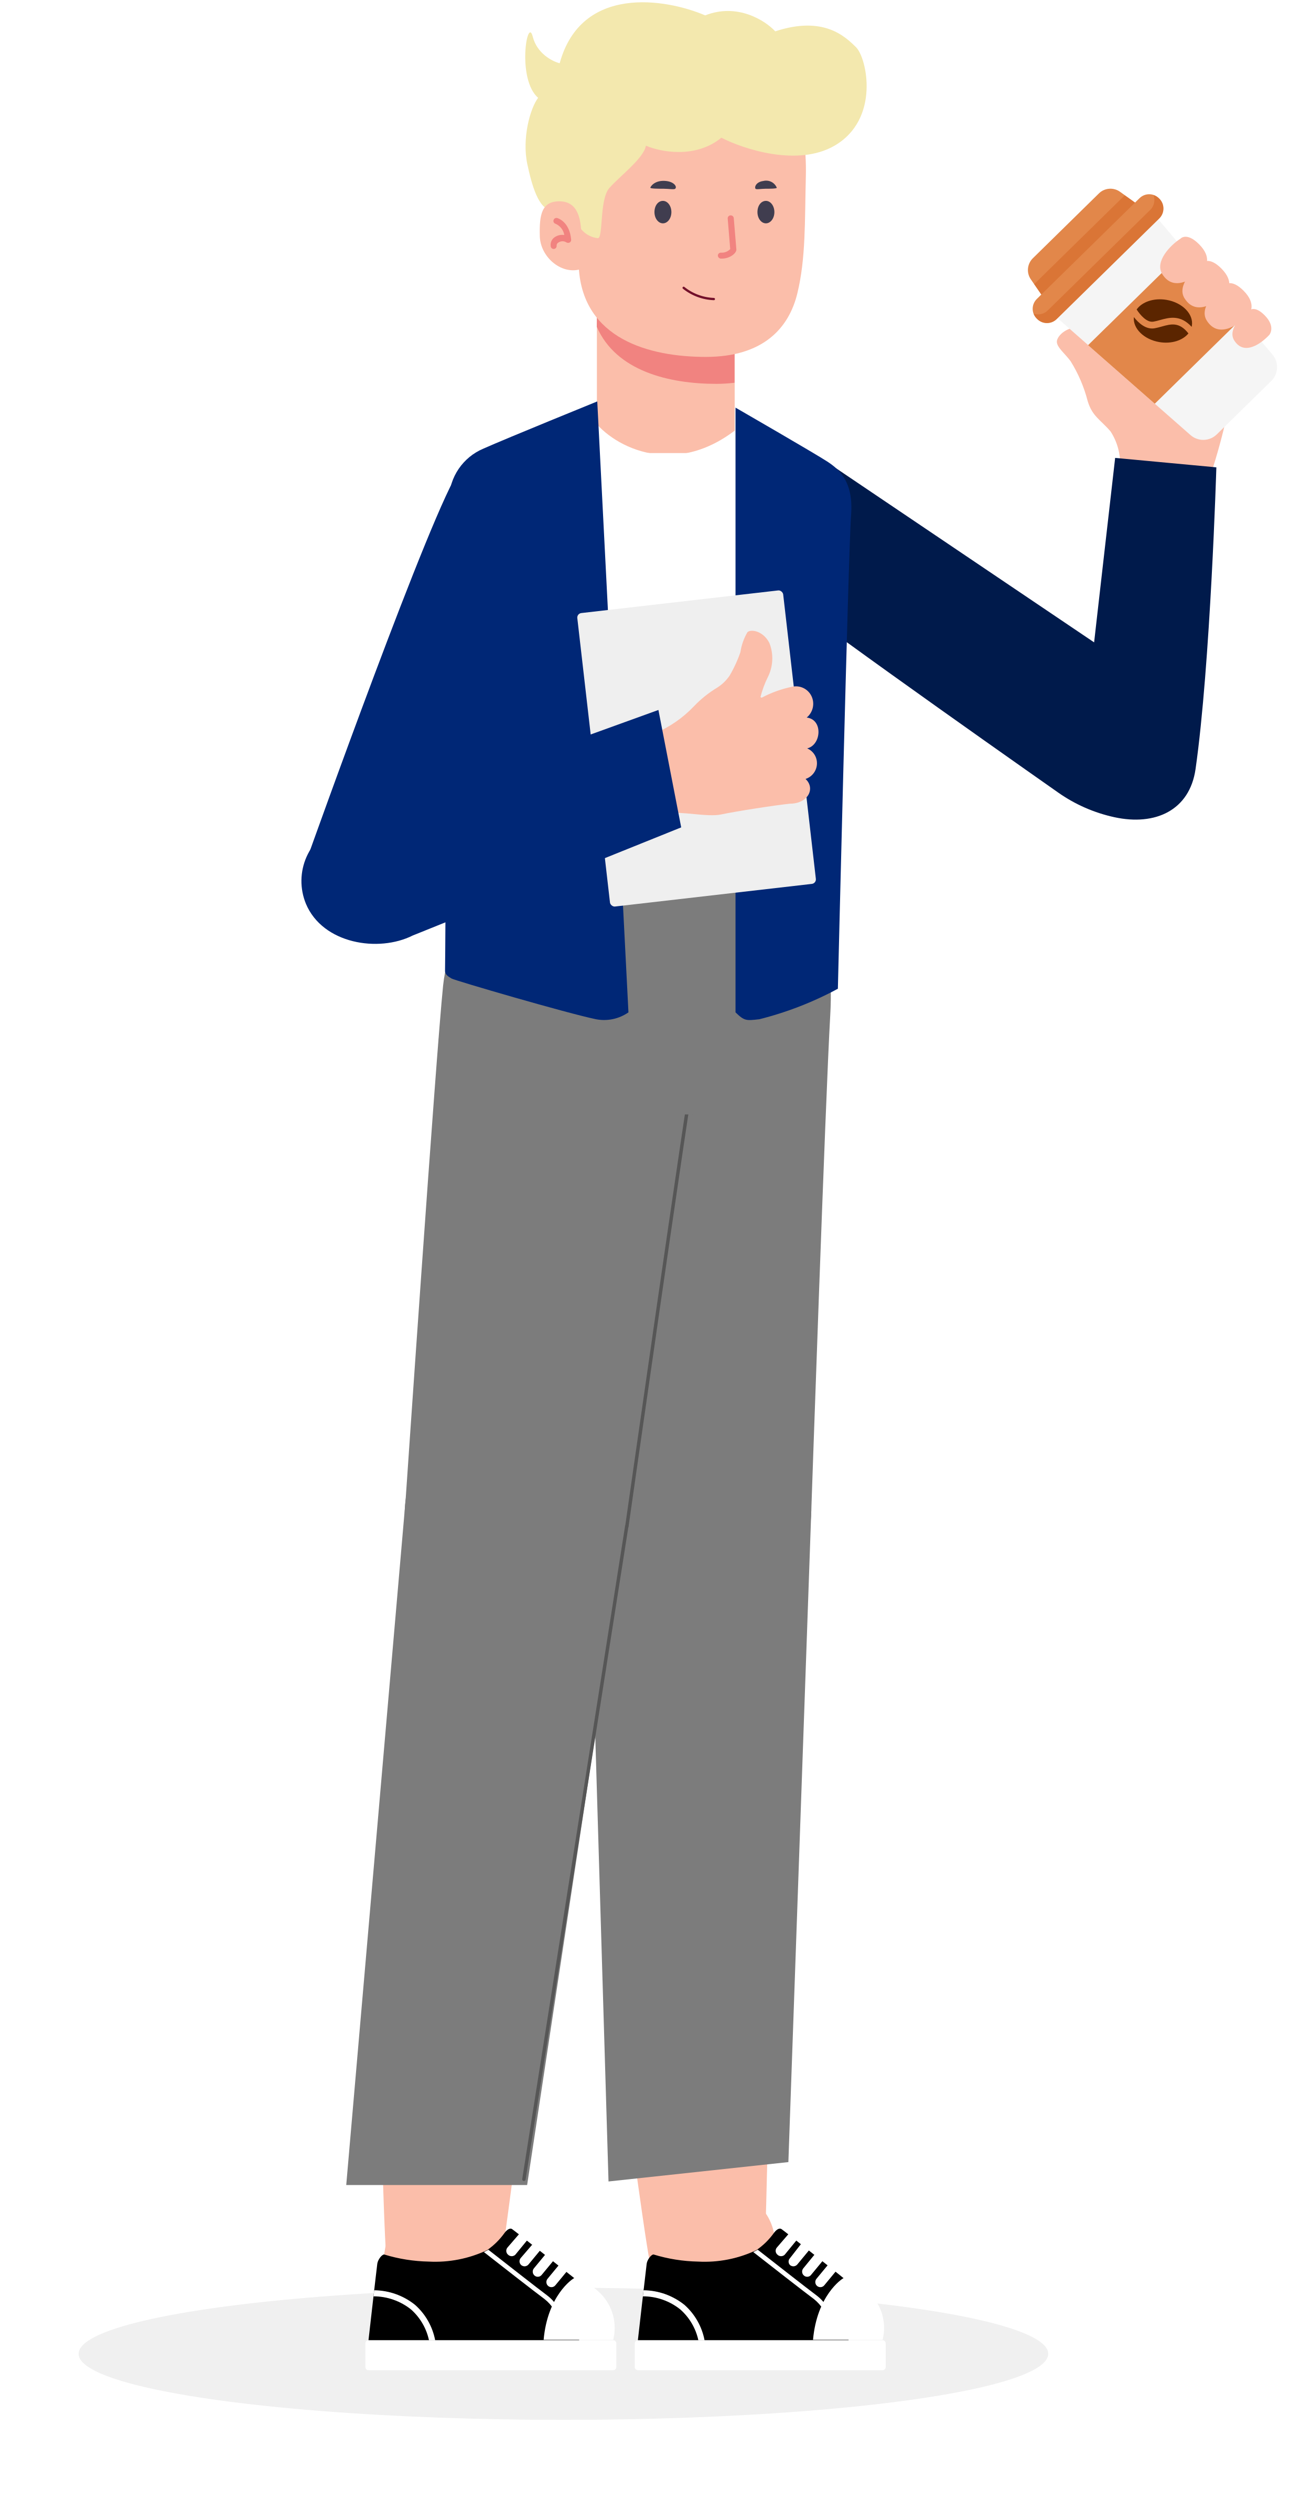 <svg width="288" height="549" viewBox="0 0 288 549" fill="none" xmlns="http://www.w3.org/2000/svg">
<g clip-path="url(#clip0_21_287)">
<path d="M161.393 64.567H131.126V99.5H161.393V64.567Z" fill="#FBBEAA"/>
<path d="M131.201 64.567H161.368V84.057C160.05 84.217 158.723 84.3 157.396 84.303C146.988 84.303 135.349 81.516 131.101 71.771L131.201 64.567Z" fill="#F18380"/>
<path d="M177.03 38.64C176.778 48.73 177.03 56.698 175.169 64.395C173.309 72.092 167.628 78.383 155.058 78.383C142.489 78.383 128.16 74.362 127.155 58.943C125.093 56.748 121.75 48.927 121.624 40.169C121.498 31.412 122.202 12.885 142.539 10.048C162.877 7.211 177.583 14.538 177.03 38.64Z" fill="#FBBEAA"/>
<path d="M166.396 46.583C166.396 47.94 167.226 49.05 168.256 49.05C169.287 49.05 170.117 47.94 170.117 46.583C170.117 45.226 169.287 44.116 168.256 44.116C167.226 44.116 166.396 45.128 166.396 46.583Z" fill="#403D4F"/>
<path d="M143.771 46.583C143.771 47.94 144.6 49.05 145.631 49.05C146.662 49.05 147.491 47.94 147.491 46.583C147.491 45.226 146.662 44.116 145.631 44.116C144.6 44.116 143.771 45.128 143.771 46.583Z" fill="#403D4F"/>
<path d="M148.321 41.452C148.145 41.674 146.813 41.452 145.807 41.452C144.802 41.452 142.866 41.452 142.866 41.23C142.866 41.008 143.821 39.478 146.335 39.75C148.145 39.947 148.799 41.057 148.321 41.452Z" fill="#403D4F"/>
<path d="M165.969 41.452C166.12 41.674 167.251 41.452 168.131 41.452C169.011 41.452 170.645 41.452 170.645 41.23C170.419 40.671 169.993 40.212 169.447 39.939C168.901 39.667 168.272 39.599 167.679 39.75C166.12 39.947 165.693 41.057 165.969 41.452Z" fill="#403D4F"/>
<path d="M158.552 56.797C160.312 56.797 161.72 55.662 161.77 54.848L161.192 47.891C161.173 47.719 161.086 47.56 160.95 47.45C160.814 47.339 160.639 47.285 160.463 47.299C160.377 47.305 160.293 47.328 160.216 47.366C160.139 47.404 160.071 47.457 160.015 47.521C159.959 47.585 159.916 47.66 159.89 47.74C159.863 47.821 159.853 47.905 159.86 47.99L160.413 54.7C160.159 54.97 159.846 55.181 159.498 55.318C159.15 55.455 158.776 55.513 158.402 55.489C158.314 55.483 158.225 55.493 158.142 55.521C158.058 55.549 157.981 55.593 157.916 55.65C157.85 55.708 157.797 55.778 157.759 55.856C157.722 55.935 157.701 56.02 157.698 56.106C157.697 56.281 157.764 56.45 157.886 56.578C158.007 56.706 158.173 56.784 158.351 56.797H158.552Z" fill="#F18380"/>
<path d="M131.307 52.307C128.55 51.981 126.779 49.84 126.279 47.373C125.779 44.906 124.211 46.139 121.251 46.139C118.292 46.139 116.779 40.428 115.848 36.084C114.637 30.433 116.44 23.819 118.216 21.482C113.48 17.394 115.848 3.377 117.032 8.049C117.979 11.787 121.373 13.5 122.951 13.889C127.687 -3.399 146.234 -0.323 154.916 3.377C162.019 0.573 168.136 4.545 170.306 6.881C180.961 3.377 185.697 8.049 188.065 10.385C190.432 12.722 193.392 26.155 183.329 31.995C175.279 36.668 163.4 32.774 158.468 30.243C152.785 34.916 145.05 33.358 141.893 31.995C141.42 34.799 135.991 38.809 133.821 41.34C131.65 43.871 132.564 52.455 131.307 52.307Z" fill="#F3E8AE"/>
<path d="M127.708 51.27C127.582 48.458 127.13 44.314 123.057 44.215C118.985 44.116 118.457 47.126 118.583 51.862C118.708 56.599 123.61 60.62 127.909 58.992L127.708 51.27Z" fill="#FBBEAA"/>
<path d="M121.725 54.675C121.901 54.645 122.058 54.548 122.162 54.404C122.265 54.261 122.307 54.084 122.278 53.91C122.278 53.771 122.318 53.635 122.394 53.517C122.469 53.399 122.577 53.305 122.705 53.244C122.962 53.076 123.264 52.986 123.572 52.986C123.881 52.986 124.183 53.076 124.44 53.244C124.551 53.305 124.677 53.337 124.804 53.337C124.932 53.337 125.057 53.305 125.169 53.244C125.271 53.178 125.353 53.085 125.406 52.977C125.459 52.868 125.482 52.748 125.47 52.627C125.118 48.656 122.529 47.916 122.429 47.891C122.343 47.865 122.252 47.857 122.163 47.866C122.074 47.876 121.988 47.904 121.91 47.948C121.832 47.992 121.764 48.051 121.711 48.122C121.657 48.193 121.619 48.274 121.599 48.36C121.553 48.523 121.574 48.698 121.659 48.846C121.744 48.994 121.885 49.103 122.051 49.149C122.554 49.372 122.991 49.715 123.325 50.145C123.658 50.576 123.877 51.081 123.962 51.616C123.273 51.506 122.567 51.646 121.976 52.011C121.632 52.209 121.353 52.501 121.175 52.851C120.996 53.202 120.925 53.595 120.97 53.984C120.966 54.081 120.983 54.176 121.02 54.265C121.057 54.355 121.114 54.434 121.185 54.5C121.257 54.566 121.342 54.615 121.436 54.646C121.529 54.676 121.627 54.686 121.725 54.675Z" fill="#F18380"/>
<path d="M156.819 65.678C154.392 65.586 152.062 64.719 150.182 63.211" stroke="#73102A" stroke-width="0.5" stroke-miterlimit="10" stroke-linecap="round"/>
</g>
<path d="M246.064 102.479C246.188 99.75 245.458 97.051 243.974 94.758C241.69 92.109 239.979 91.458 238.948 88.116C238.155 85.014 236.889 82.052 235.194 79.335C233.983 77.67 232.166 76.308 232.166 75.036C232.166 73.764 234.588 71.312 238.04 72.008C239.518 72.469 240.877 73.251 242.018 74.297C243.159 75.344 244.055 76.63 244.641 78.064C244.971 77.191 245.165 76.271 245.216 75.339L245.973 54.337C245.984 53.856 246.092 53.382 246.29 52.943C246.487 52.504 246.771 52.11 247.124 51.782C247.477 51.455 247.891 51.201 248.344 51.037C248.796 50.873 249.277 50.8 249.757 50.825C250.523 50.858 251.259 51.129 251.861 51.602C252.167 51.841 257.289 58.052 262.287 64.209C267.139 70.184 271.876 76.108 271.981 76.47C271.01 85.296 269.184 94.006 266.531 102.479C266.499 103.894 266.172 105.286 265.569 106.566C264.967 107.847 264.103 108.987 263.034 109.914C261.965 110.841 260.713 111.533 259.36 111.948C258.007 112.362 256.582 112.488 255.177 112.319C253.906 112.362 252.64 112.13 251.466 111.64C250.292 111.151 249.237 110.414 248.373 109.481C247.508 108.547 246.855 107.439 246.456 106.231C246.058 105.023 245.924 103.743 246.064 102.479Z" fill="#FBBEAA"/>
<path d="M250.943 45.647L229.879 66.31C229.655 65.993 229.432 65.658 229.209 65.341C228.539 64.371 227.861 63.392 227.192 62.422C226.943 62.063 226.703 61.711 226.454 61.352C225.449 59.905 225.645 57.947 226.895 56.717L241.41 42.475C242.66 41.246 244.623 41.095 246.052 42.123C246.401 42.38 246.749 42.621 247.098 42.878C248.06 43.566 249.021 44.254 249.982 44.942C250.297 45.183 250.62 45.415 250.943 45.647Z" fill="#E2874A"/>
<g opacity="0.53">
<path d="M249.982 44.958L229.201 65.331C228.531 64.361 227.853 63.382 227.183 62.412L247.09 42.885C248.06 43.581 249.021 44.27 249.982 44.958Z" fill="#D46424"/>
</g>
<path d="M254.652 48.404C255.422 49.322 256.2 50.231 256.979 51.158C258.074 52.443 259.152 53.729 260.239 55.022C264.431 59.98 268.607 64.938 272.799 69.896C275.049 72.558 277.299 75.221 279.549 77.883C280.987 79.586 280.866 82.1 279.282 83.654L267.308 95.394C265.725 96.948 263.205 97.021 261.526 95.549C258.909 93.245 256.284 90.95 253.667 88.646C248.791 84.355 243.916 80.08 239.04 75.788C237.77 74.682 236.5 73.559 235.239 72.445C234.344 71.655 233.432 70.865 232.528 70.066C231.361 69.043 230.895 67.523 231.156 66.111C231.298 65.283 231.71 64.486 232.351 63.845L248.408 48.092C249.067 47.451 249.863 47.062 250.705 46.934C252.144 46.722 253.651 47.21 254.652 48.404Z" fill="#F5F5F5"/>
<path d="M260.24 55.02C264.432 59.978 268.608 64.936 272.8 69.894L253.676 88.653C248.801 84.361 243.925 80.086 239.042 75.803L260.24 55.02Z" fill="#E2874A"/>
<g opacity="0.52">
<path d="M250.596 78.41C248.091 76.214 245.602 74.018 243.104 71.831L239.063 75.801C243.939 80.093 248.814 84.368 253.698 88.651L272.821 69.892C272.146 69.099 271.487 68.306 270.811 67.513L259.953 78.16C257.378 80.68 253.298 80.78 250.596 78.41Z" fill="#E2874A"/>
</g>
<path d="M254.682 47.963L232.117 70.095C230.926 71.265 229.003 71.254 227.833 70.046L227.722 69.938C226.552 68.746 226.571 66.832 227.771 65.653L250.336 43.522C251.528 42.352 253.442 42.371 254.62 43.571L254.731 43.679C255.893 44.879 255.874 46.794 254.682 47.963Z" fill="#E2874A"/>
<g opacity="0.53">
<path d="M253.403 42.835C253.821 43.943 253.575 45.236 252.675 46.107L230.177 68.171C229.327 69.007 228.116 69.242 227.058 68.892C227.206 69.286 227.429 69.655 227.745 69.963L227.788 70.004C228.975 71.213 230.931 71.239 232.139 70.053L254.638 47.989C255.846 46.802 255.873 44.846 254.686 43.638L254.643 43.596C254.285 43.246 253.86 42.981 253.403 42.835Z" fill="#D46424"/>
</g>
<path d="M255.193 71.718C257.252 71.144 259.05 70.65 261.072 73.223C259.842 74.756 257.356 75.579 254.695 75.13C251.29 74.556 248.84 72.132 249.088 69.642C250.124 70.953 251.761 72.451 253.68 72.09C254.184 72 254.705 71.859 255.193 71.718Z" fill="#5B2500"/>
<path d="M256.251 65.853C259.757 66.442 262.259 69.001 261.827 71.561C261.819 71.637 261.795 71.713 261.779 71.781C259.292 69.054 256.829 69.733 254.796 70.297C254.308 70.438 253.854 70.562 253.4 70.635C251.97 70.905 250.507 69.211 249.699 67.973C250.868 66.298 253.454 65.389 256.251 65.853Z" fill="#5B2500"/>
<path d="M255.329 60.198C253.61 57.455 257.102 53.837 259.317 52.423C259.317 52.423 260.651 50.88 263.414 53.644C266.466 56.696 264.635 58.785 264.635 58.785C262.641 60.905 257.988 64.439 255.329 60.198Z" fill="#FBBEAA"/>
<path d="M260.213 65.511C258.493 62.767 261.985 59.149 264.201 57.735C264.201 57.735 265.534 56.193 268.297 58.956C271.349 62.008 269.518 64.097 269.518 64.097C267.524 66.218 262.871 69.752 260.213 65.511Z" fill="#FBBEAA"/>
<path d="M265.095 70.394C263.376 67.65 266.868 64.032 269.083 62.618C269.083 62.618 270.417 61.076 273.18 63.839C276.232 66.891 274.401 68.98 274.401 68.98C272.407 71.101 267.754 74.635 265.095 70.394Z" fill="#FBBEAA"/>
<path d="M271.12 74.74C269.695 72.441 272.589 69.408 274.425 68.223C274.425 68.223 275.53 66.93 277.821 69.247C280.35 71.805 278.833 73.555 278.833 73.555C277.18 75.333 273.324 78.295 271.12 74.74Z" fill="#FBBEAA"/>
<g opacity="0.3" filter="url(#filter0_f_21_287)">
<ellipse cx="106.5" cy="14.5" rx="106.5" ry="14.5" transform="matrix(1 0 0 -1 17.271 531.436)" fill="#CBCBCB"/>
</g>
<path d="M101 103.215C95.272 110.581 67.672 187.987 67.672 187.987C98.359 178.167 83.107 174.403 99.797 177.211C99.797 177.211 125.873 121.873 126.608 117.831C127.375 114.645 127.031 111.293 125.632 108.329C124.234 105.366 121.865 102.969 118.919 101.535C110.705 97.336 106.728 95.85 101 103.215Z" fill="#002776"/>
<path d="M180.289 100.562L240.36 141.077C240.107 143.149 244.976 100.562 244.976 100.562L267.21 102.637C267.21 102.637 265.911 145.996 262.639 168.895C261.34 177.983 253.776 181.429 244.807 179.472C240.379 178.506 236.21 176.689 232.5 174.085C216.559 162.896 171.836 131.38 168.18 127.415C161.872 120.575 161.871 115.451 165.497 109.819C169.122 104.188 176.881 99.716 180.289 100.562Z" fill="#001A4B"/>
<path d="M129.272 331.111C129.192 337.603 131.694 343.861 136.227 348.508C140.761 353.155 146.955 355.811 153.447 355.891C159.939 355.971 166.196 353.469 170.844 348.935C175.491 344.402 178.146 338.207 178.226 331.716C178.226 331.716 181.324 241.362 182.382 223.054C183.439 204.746 178.655 190.065 158.055 187.95C136.701 185.759 125.318 202.455 125.318 217.967C125.318 233.479 129.272 331.111 129.272 331.111Z" fill="#7C7C7C"/>
<path d="M89.106 329.374C88.686 332.583 88.907 335.842 89.755 338.965C90.604 342.088 92.063 345.012 94.048 347.567C96.033 350.122 98.506 352.258 101.322 353.852C104.138 355.446 107.243 356.465 110.455 356.851C113.668 357.237 116.926 356.983 120.039 356.102C123.153 355.221 126.061 353.732 128.596 351.72C131.13 349.708 133.24 347.213 134.804 344.38C136.369 341.548 137.355 338.433 137.708 335.216C137.708 335.216 150.45 245.718 153.472 227.637C156.494 209.556 153.296 194.422 133.049 190.116C112.047 185.658 98.927 201.045 97.341 216.456C95.754 231.868 89.106 329.374 89.106 329.374Z" fill="#7C7C7C"/>
<path d="M169.463 437.582C169.463 437.582 168.254 488.929 167.952 496.61C167.65 504.29 162.79 506.38 154.958 507.06C147.126 507.74 143.828 501.52 142.72 496.584C141.612 491.649 134.913 441.309 134.913 441.309L169.463 437.582Z" fill="#FBBEAA"/>
<path d="M168.582 473.391L139.698 476.489C137.456 460.599 134.913 441.233 134.913 441.233L169.463 437.506C169.463 437.506 169.01 456.746 168.582 473.391Z" fill="#F18380"/>
<path d="M129.272 331.111C129.312 327.897 129.984 324.722 131.251 321.767C132.518 318.813 134.354 316.137 136.655 313.892C138.956 311.647 141.676 309.877 144.661 308.684C147.646 307.491 150.837 306.897 154.051 306.936C157.266 306.976 160.441 307.649 163.395 308.915C166.35 310.182 169.026 312.018 171.271 314.319C173.516 316.62 175.285 319.341 176.479 322.326C177.672 325.311 178.266 328.501 178.226 331.716L173.19 474.833L133.679 479.089L129.272 331.111Z" fill="#7C7C7C"/>
<path d="M117.763 439.547C117.763 439.547 111.065 490.465 109.957 498.045C108.849 505.625 103.787 507.237 95.905 507.06C88.023 506.884 85.429 500.362 84.85 495.351C84.271 490.339 83.012 439.547 83.012 439.547H117.763Z" fill="#FBBEAA"/>
<path d="M112.928 475.054H83.868C83.364 459.038 82.886 439.547 82.886 439.547H117.763C117.763 439.547 115.245 458.534 112.928 475.054Z" fill="#F18380"/>
<path d="M89.105 329.374C89.942 322.981 93.267 317.176 98.358 313.22C103.449 309.264 109.896 307.477 116.297 308.247C122.699 309.016 128.538 312.28 132.547 317.33C136.555 322.38 138.41 328.807 137.707 335.216L115.799 479.87H76.061L89.105 329.374Z" fill="#7C7C7C"/>
<path d="M137.683 335.216L115.094 478.611" stroke="#565656" stroke-width="0.75" stroke-miterlimit="10" stroke-linecap="round"/>
<path d="M137.708 335.216C137.708 335.216 150.45 245.718 153.472 227.638" stroke="#565656" stroke-width="0.75" stroke-miterlimit="10" stroke-linecap="round"/>
<path d="M98.55 481.022C101.406 480.817 104.238 481.668 106.508 483.413C108.778 485.159 110.328 487.677 110.864 490.49L124.009 503.963V512.348H81.879C81.879 512.348 83.994 497.239 84.599 493.839C85.203 490.44 87.243 481.022 98.55 481.022Z" fill="#FBBEAA"/>
<path d="M110.838 490.389C111.317 489.735 111.997 489.231 112.475 489.533C112.953 489.835 125.671 499.908 126.275 500.412C126.647 500.762 126.929 501.196 127.095 501.679C127.262 502.161 127.309 502.677 127.232 503.182V513.985H80.947C80.947 513.985 82.76 498.02 82.886 497.138C83.012 496.257 83.893 495.099 84.397 495.124C87.574 496.097 90.871 496.623 94.193 496.685C98.608 496.919 103.012 496.054 107.01 494.167C108.493 493.136 109.788 491.858 110.838 490.389Z" fill="black"/>
<path d="M119.627 504.919C117.386 503.257 109.328 496.962 106.306 494.595L107.011 494.242C107.106 494.201 107.192 494.141 107.263 494.066C110.486 496.584 118.066 502.527 120.231 504.139C122.062 505.541 123.316 507.566 123.757 509.83L122.775 509.981C122.359 507.974 121.244 506.18 119.627 504.919Z" fill="white"/>
<path d="M82.206 502.981C85.468 503.014 88.624 504.14 91.171 506.179C93.472 508.218 95.031 510.964 95.603 513.985H94.243C93.687 511.367 92.311 508.994 90.314 507.211C87.971 505.334 85.057 504.313 82.055 504.315L82.206 502.981Z" fill="white"/>
<path d="M134.711 513.96H80.947C80.572 513.96 80.267 514.265 80.267 514.64V519.853C80.267 520.228 80.572 520.533 80.947 520.533H134.711C135.087 520.533 135.391 520.228 135.391 519.853V514.64C135.391 514.265 135.087 513.96 134.711 513.96Z" fill="white"/>
<path d="M126.149 500.311C126.627 500.11 128.969 500.79 132.016 503.786C133.285 505.098 134.198 506.711 134.67 508.473C135.141 510.236 135.156 512.09 134.711 513.859H119.425C120.281 504.189 125.671 500.513 126.149 500.311Z" fill="white"/>
<path d="M120.282 500.463C120.093 500.694 120.003 500.99 120.031 501.287C120.06 501.584 120.204 501.858 120.433 502.049C120.545 502.142 120.675 502.211 120.814 502.254C120.954 502.297 121.1 502.311 121.245 502.297C121.39 502.283 121.531 502.241 121.659 502.172C121.788 502.104 121.902 502.011 121.994 501.898L124.513 498.851C124.701 498.62 124.791 498.324 124.763 498.027C124.735 497.73 124.59 497.456 124.361 497.264C124.251 497.168 124.121 497.096 123.982 497.051C123.842 497.007 123.694 496.991 123.548 497.005C123.402 497.019 123.261 497.063 123.132 497.134C123.004 497.204 122.891 497.3 122.8 497.416L120.282 500.463Z" fill="white"/>
<path d="M117.285 498.17C117.097 498.402 117.007 498.698 117.035 498.995C117.063 499.292 117.207 499.566 117.436 499.757C117.547 499.853 117.677 499.925 117.816 499.97C117.956 500.015 118.103 500.03 118.249 500.016C118.395 500.002 118.537 499.958 118.666 499.888C118.794 499.817 118.907 499.721 118.998 499.606L121.516 496.559C121.699 496.325 121.785 496.031 121.757 495.735C121.729 495.44 121.588 495.167 121.365 494.972C121.254 494.876 121.125 494.804 120.985 494.759C120.845 494.715 120.698 494.699 120.552 494.713C120.406 494.727 120.264 494.771 120.136 494.841C120.007 494.912 119.894 495.008 119.804 495.123L117.285 498.17Z" fill="white"/>
<path d="M114.389 495.905C114.199 496.128 114.105 496.418 114.129 496.711C114.153 497.004 114.292 497.275 114.515 497.466C114.746 497.655 115.042 497.745 115.339 497.716C115.636 497.688 115.91 497.544 116.102 497.315L118.62 494.268C118.726 494.164 118.81 494.041 118.867 493.905C118.925 493.769 118.954 493.622 118.954 493.474C118.954 493.327 118.925 493.18 118.867 493.044C118.81 492.908 118.726 492.784 118.62 492.681C118.386 492.499 118.092 492.412 117.797 492.441C117.501 492.469 117.228 492.609 117.033 492.832L114.389 495.905Z" fill="white"/>
<path d="M111.468 493.613C111.376 493.725 111.306 493.855 111.263 493.994C111.221 494.134 111.206 494.28 111.22 494.425C111.234 494.57 111.277 494.711 111.345 494.839C111.414 494.968 111.507 495.082 111.619 495.174C111.831 495.382 112.116 495.498 112.413 495.498C112.709 495.498 112.994 495.382 113.206 495.174L115.724 492.102C115.913 491.871 116.003 491.575 115.975 491.278C115.946 490.981 115.802 490.707 115.573 490.516C115.461 490.423 115.331 490.353 115.192 490.311C115.052 490.268 114.906 490.253 114.761 490.267C114.616 490.281 114.475 490.324 114.347 490.392C114.218 490.461 114.104 490.554 114.012 490.667L111.468 493.613Z" fill="white"/>
<path d="M157.728 481.022C160.584 480.817 163.416 481.668 165.686 483.413C167.956 485.159 169.506 487.677 170.042 490.49L183.162 503.963V512.348H141.057C141.057 512.348 143.147 497.239 143.777 493.839C144.406 490.44 146.421 481.022 157.728 481.022Z" fill="#FBBEAA"/>
<path d="M170.017 490.389C170.495 489.735 171.15 489.231 171.654 489.533C172.157 489.835 184.849 499.908 185.428 500.412C186.008 500.916 186.411 501.545 186.411 503.182V513.985H140.125C140.125 513.985 141.939 498.02 142.064 497.138C142.19 496.257 143.072 495.099 143.575 495.124C146.752 496.097 150.049 496.623 153.371 496.685C157.779 496.923 162.176 496.058 166.164 494.167C167.658 493.141 168.962 491.863 170.017 490.389Z" fill="black"/>
<path d="M178.805 504.919C176.564 503.257 168.506 496.962 165.484 494.595L166.164 494.242C166.267 494.202 166.361 494.142 166.441 494.066C169.664 496.584 177.244 502.527 179.41 504.139C181.24 505.541 182.494 507.566 182.935 509.83L181.953 509.981C181.525 507.979 180.412 506.188 178.805 504.919Z" fill="white"/>
<path d="M141.384 502.981C144.646 503.014 147.802 504.14 150.349 506.179C152.65 508.218 154.209 510.964 154.781 513.985H153.421C152.858 511.364 151.473 508.991 149.468 507.211C147.136 505.331 144.229 504.308 141.233 504.315L141.384 502.981Z" fill="white"/>
<path d="M193.889 513.96H140.125C139.75 513.96 139.445 514.265 139.445 514.64V519.853C139.445 520.228 139.75 520.533 140.125 520.533H193.889C194.265 520.533 194.569 520.228 194.569 519.853V514.64C194.569 514.265 194.265 513.96 193.889 513.96Z" fill="white"/>
<path d="M185.328 500.311C185.806 500.11 188.148 500.79 191.195 503.786C192.464 505.098 193.377 506.711 193.849 508.473C194.32 510.236 194.334 512.09 193.89 513.859H178.604C179.46 504.189 184.849 500.513 185.328 500.311Z" fill="white"/>
<path d="M179.359 500.463C179.17 500.694 179.08 500.99 179.109 501.287C179.137 501.584 179.281 501.858 179.51 502.049C179.623 502.142 179.752 502.211 179.891 502.254C180.031 502.297 180.177 502.311 180.322 502.297C180.467 502.283 180.608 502.241 180.737 502.172C180.865 502.104 180.979 502.011 181.072 501.898L183.59 498.851C183.772 498.617 183.858 498.323 183.83 498.028C183.802 497.732 183.662 497.459 183.439 497.264C183.328 497.168 183.198 497.096 183.059 497.051C182.919 497.007 182.772 496.991 182.626 497.005C182.48 497.019 182.338 497.063 182.209 497.134C182.081 497.204 181.968 497.3 181.877 497.416L179.359 500.463Z" fill="white"/>
<path d="M176.464 498.171C176.275 498.402 176.185 498.698 176.213 498.995C176.241 499.292 176.386 499.566 176.615 499.757C176.726 499.853 176.855 499.926 176.995 499.97C177.134 500.015 177.282 500.03 177.428 500.016C177.574 500.002 177.715 499.959 177.844 499.888C177.973 499.818 178.086 499.722 178.176 499.606L180.694 496.559C180.877 496.326 180.963 496.031 180.935 495.736C180.907 495.441 180.767 495.167 180.543 494.973C180.312 494.784 180.016 494.694 179.719 494.722C179.422 494.75 179.148 494.895 178.957 495.124L176.464 498.171Z" fill="white"/>
<path d="M173.567 495.904C173.462 496.005 173.379 496.127 173.321 496.261C173.264 496.395 173.235 496.539 173.235 496.685C173.235 496.831 173.264 496.975 173.321 497.109C173.379 497.243 173.462 497.365 173.567 497.466C173.798 497.654 174.095 497.744 174.392 497.716C174.689 497.688 174.963 497.543 175.154 497.314L177.672 494.267C177.861 494.036 177.951 493.74 177.923 493.443C177.894 493.146 177.75 492.872 177.521 492.681C177.409 492.588 177.279 492.519 177.14 492.476C177 492.433 176.854 492.419 176.709 492.433C176.564 492.447 176.423 492.489 176.295 492.558C176.166 492.626 176.052 492.719 175.96 492.832L173.567 495.904Z" fill="white"/>
<path d="M170.647 493.613C170.554 493.725 170.485 493.855 170.442 493.994C170.399 494.134 170.385 494.28 170.399 494.425C170.413 494.57 170.455 494.711 170.524 494.839C170.592 494.968 170.686 495.082 170.798 495.174C171.01 495.382 171.295 495.498 171.591 495.498C171.888 495.498 172.173 495.382 172.385 495.174L174.903 492.102C175.092 491.871 175.182 491.575 175.153 491.278C175.125 490.981 174.981 490.707 174.752 490.516C174.639 490.423 174.51 490.353 174.37 490.311C174.231 490.268 174.085 490.253 173.94 490.267C173.795 490.281 173.654 490.324 173.525 490.392C173.397 490.461 173.283 490.554 173.19 490.667L170.647 493.613Z" fill="white"/>
<path d="M181.641 203.469C181.641 203.469 181.641 229.583 181.641 231.018C181.641 232.454 169.05 244.768 152.329 244.768C126.617 244.768 95.845 235.375 96.298 229.256C96.6 225.226 99.133 203.469 99.133 203.469H181.641Z" fill="#7C7C7C"/>
<path d="M162.941 93.322C148.839 105.409 134.821 98.358 130.204 92.062L110.058 100.876L115.095 194.051L181.828 196.569L179.309 107.172L162.941 93.322Z" fill="white"/>
<path d="M181.723 101.355C179.028 99.592 161.577 89.519 161.577 89.519V222.331C163.512 224.215 163.907 224.171 166.685 223.856L166.815 223.842C172.821 222.334 178.616 220.084 184.065 217.143C184.065 217.143 186.382 120.544 186.961 113.19C187.54 105.837 184.418 103.117 181.723 101.355Z" fill="#002776"/>
<path d="M134.647 223.809C135.871 223.55 137.031 223.047 138.057 222.331L131.207 88.159C131.207 88.159 111.439 96.192 106.176 98.534C103.988 99.457 102.112 100.99 100.773 102.951C99.433 104.911 98.686 107.216 98.621 109.589C98.294 114.021 97.841 212.258 97.765 213.114C97.69 213.97 98.42 214.449 99.201 214.902C99.981 215.355 124.66 222.557 130.93 223.842C132.159 224.08 133.423 224.069 134.647 223.809Z" fill="#002776"/>
<g filter="url(#filter1_d_21_287)">
<rect x="124.708" y="134.752" width="45.526" height="64.874" rx="1" transform="rotate(-6.555 124.708 134.752)" fill="#EFEFEF"/>
</g>
<path d="M143.882 161.041C147.108 159.678 150.025 157.658 152.447 155.11C153.947 153.536 155.648 152.17 157.504 151.048C158.593 150.368 159.532 149.469 160.264 148.41C161.23 146.767 162.03 145.032 162.651 143.232C162.881 141.681 163.408 140.187 164.203 138.833C164.96 138.14 167.629 138.51 169.014 141.203C169.492 142.403 169.708 143.694 169.649 144.99C169.589 146.287 169.256 147.559 168.67 148.722C167.981 150.116 167.441 151.579 167.059 153.086L167.311 153.236C169.422 152.116 171.677 151.303 174.01 150.823C174.855 150.634 175.736 150.736 176.511 151.113C177.285 151.49 177.908 152.12 178.278 152.901C178.649 153.683 178.745 154.57 178.553 155.42C178.36 156.271 177.89 157.034 177.217 157.588C180.856 158.006 180.443 163.619 177.319 164.361C177.988 164.642 178.552 165.124 178.936 165.742C179.321 166.359 179.505 167.083 179.466 167.815C179.427 168.547 179.165 169.252 178.717 169.834C178.269 170.417 177.655 170.848 176.959 171.071C179.178 173.117 177.556 176.489 173.527 176.504C170.253 176.837 161.498 178.207 158.452 178.863C155.405 179.519 149.283 178.068 147.316 178.677C144.388 179.75 140.988 179.767 138.394 172.064C135.801 164.36 140.869 162.037 143.882 161.041Z" fill="#FBBEAA"/>
<path d="M149.645 181.708L90.674 205.45C83.138 209.24 70.894 207.296 67.203 198.482C66.527 196.838 66.192 195.075 66.218 193.298C66.244 191.521 66.631 189.768 67.355 188.145C68.079 186.522 69.126 185.063 70.43 183.857C71.735 182.651 73.271 181.722 74.946 181.127L144.641 155.92L149.645 181.708Z" fill="#002776"/>
<defs>
<filter id="filter0_f_21_287" x="0.271" y="485.436" width="247" height="63" filterUnits="userSpaceOnUse" color-interpolation-filters="sRGB">
<feFlood flood-opacity="0" result="BackgroundImageFix"/>
<feBlend mode="normal" in="SourceGraphic" in2="BackgroundImageFix" result="shape"/>
<feGaussianBlur stdDeviation="8.5" result="effect1_foregroundBlur_21_287"/>
</filter>
<filter id="filter1_d_21_287" x="124.815" y="129.663" width="54.419" height="69.432" filterUnits="userSpaceOnUse" color-interpolation-filters="sRGB">
<feFlood flood-opacity="0" result="BackgroundImageFix"/>
<feColorMatrix in="SourceAlpha" type="matrix" values="0 0 0 0 0 0 0 0 0 0 0 0 0 0 0 0 0 0 127 0" result="hardAlpha"/>
<feOffset dx="2"/>
<feComposite in2="hardAlpha" operator="out"/>
<feColorMatrix type="matrix" values="0 0 0 0 0.604 0 0 0 0 0.6 0 0 0 0 0.631 0 0 0 1 0"/>
<feBlend mode="normal" in2="BackgroundImageFix" result="effect1_dropShadow_21_287"/>
<feBlend mode="normal" in="SourceGraphic" in2="effect1_dropShadow_21_287" result="shape"/>
</filter>
<clipPath id="clip0_21_287">
<rect width="75" height="99" fill="white" transform="translate(115.383 0.5)"/>
</clipPath>
</defs>
</svg>
